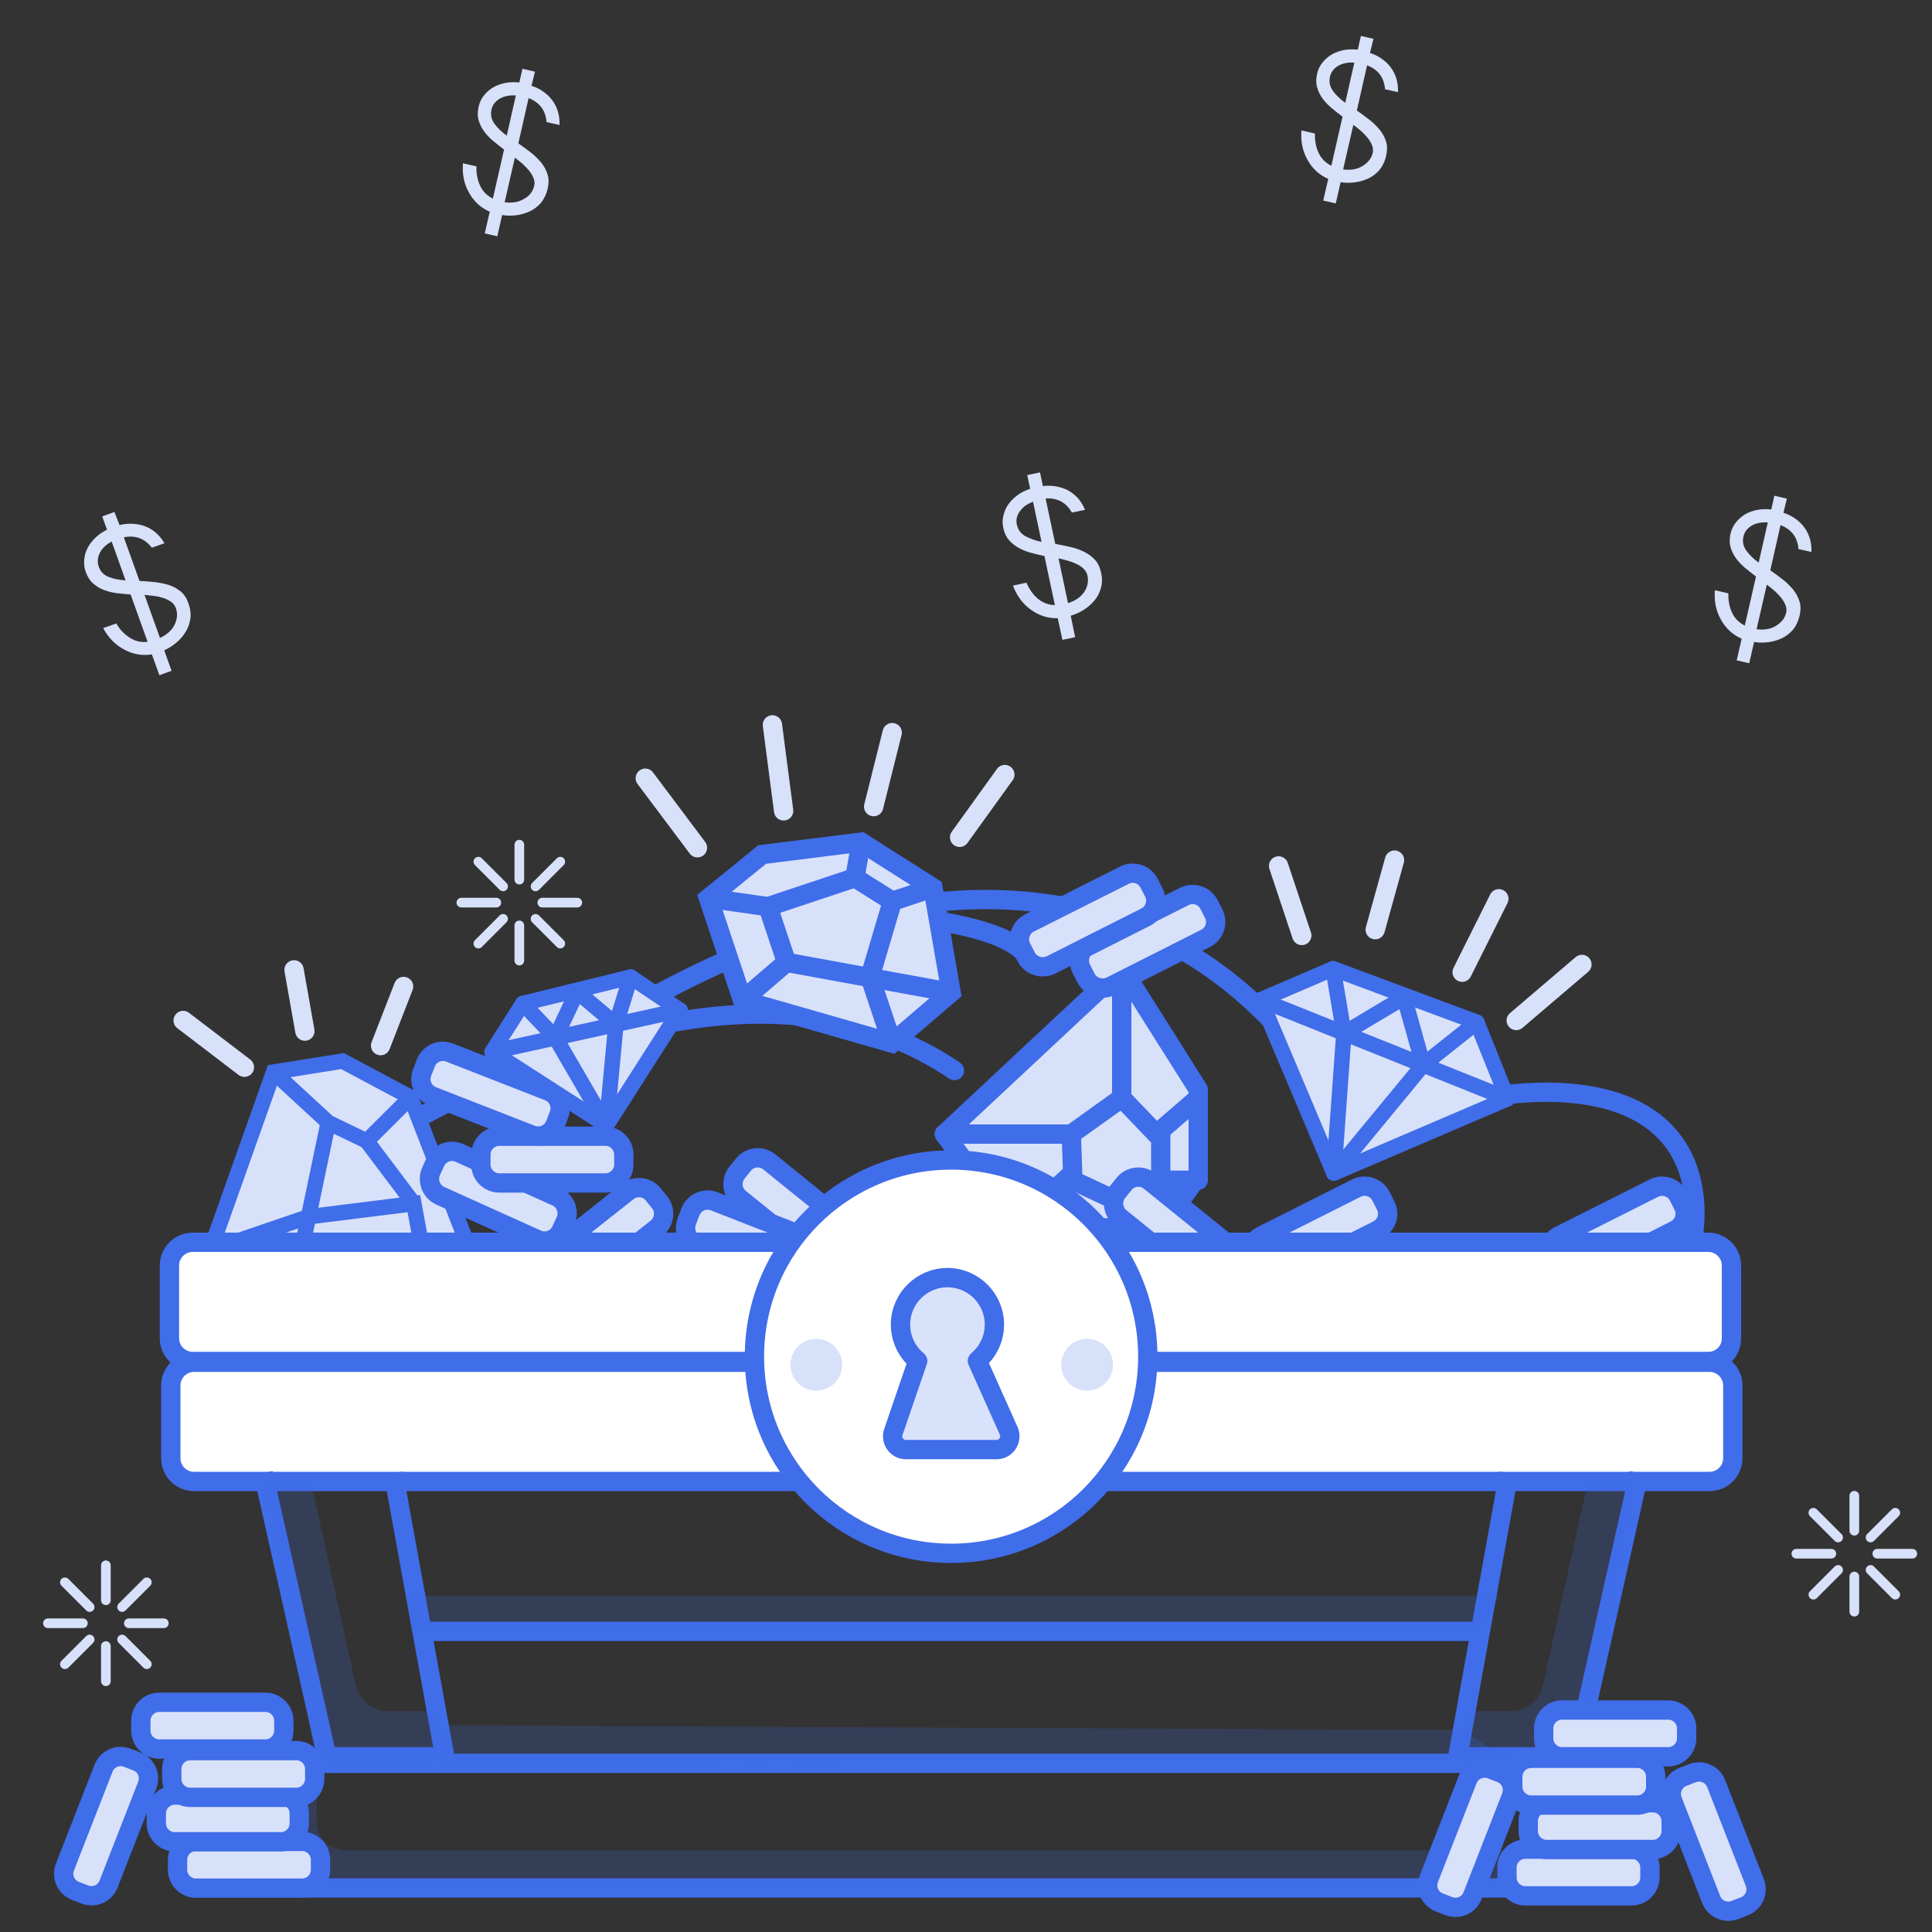 <?xml version="1.0" encoding="utf-8"?>
<!-- Generator: Adobe Illustrator 22.1.0, SVG Export Plug-In . SVG Version: 6.00 Build 0)  -->
<svg version="1.1" id="Layer_1" xmlns="http://www.w3.org/2000/svg" xmlns:xlink="http://www.w3.org/1999/xlink" x="0px" y="0px"
	 viewBox="0 0 1000 1000" style="enable-background:new 0 0 1000 1000;" xml:space="preserve">
<rect x="0" y="0" width="1000" height="1000" fill="#333333" stroke="none"/>
<style type="text/css">
	.st0{fill:none;stroke:#406DE9;stroke-width:10;stroke-linecap:round;stroke-miterlimit:10;}
	.st1{fill:#D8E1FA;stroke:#406DE9;stroke-width:10;stroke-linecap:round;stroke-linejoin:round;stroke-miterlimit:10;}
	.st2{fill:none;stroke:#406DE9;stroke-width:10;stroke-linecap:round;stroke-linejoin:round;stroke-miterlimit:10;}
	.st3{fill:#D8E1FA;stroke:#406DE9;stroke-width:10;stroke-linecap:round;stroke-miterlimit:10;}
	.st4{fill:#D8E1FA;stroke:#406DE9;stroke-width:8;stroke-miterlimit:10;}
	.st5{fill:none;stroke:#406DE9;stroke-width:8;stroke-miterlimit:10;}
	.st6{fill:#FFFFFF;stroke:#406DE9;stroke-width:10;stroke-miterlimit:10;}
	.st7{opacity:0.2;}
	.st8{fill:#406DE9;}
	.st9{opacity:0.2;fill:#406DE9;}
	.st10{fill:none;stroke:#406DE9;stroke-width:10;stroke-miterlimit:10;}
	.st11{opacity:0.2;fill:#0D4094;}
	.st12{fill:none;stroke:#0D4094;stroke-width:10;stroke-miterlimit:10;}
	.st13{fill:none;stroke:#0D4094;stroke-width:10;stroke-linecap:round;stroke-miterlimit:10;}
	.st14{fill:#D8E1FA;stroke:#406DE9;stroke-width:8;stroke-linecap:round;stroke-linejoin:round;stroke-miterlimit:10;}
	.st15{fill:none;stroke:#406DE9;stroke-width:8;stroke-linecap:round;stroke-linejoin:round;stroke-miterlimit:10;}
	.st16{fill:#D8E1FA;stroke:#406DE9;stroke-width:10;stroke-miterlimit:10;}
	.st17{fill:#0D4094;stroke:#D8E1FA;stroke-width:10;stroke-linecap:round;stroke-miterlimit:10;}
	.st18{fill:#0D4094;stroke:#D8E1FA;stroke-width:5;stroke-linecap:round;stroke-miterlimit:10;}
	.st19{fill:#D8E1FA;}
</style>
<g>
	<path class="st0" d="M119.8,643c0,0,226.1-188.9,374.2-88.9"/>
	<g>
		<polygon class="st1" points="580.6,501.2 620.2,563.9 620.2,608.6 600.8,635.5 524.6,635.5 488.8,587 		"/>
		<polyline class="st2" points="580.6,501.2 580.6,568.3 598.5,587 620.2,568.3 		"/>
		<polyline class="st2" points="580.6,568.3 554.5,587 488.8,587 		"/>
		<polyline class="st2" points="554.5,587 555.2,607.1 524.6,635.5 		"/>
		<polyline class="st2" points="600.8,587 600.8,610.9 620.2,610.9 		"/>
		<polyline class="st2" points="600.8,610.9 580.6,620.6 587.6,635.5 		"/>
		<line class="st2" x1="580.6" y1="622.8" x2="555.2" y2="610.9"/>
	</g>
	<path class="st3" d="M442.4,649.4l-3.3,4.1c-3.3,4.1-9.3,4.7-13.4,1.4l-42.8-34.6c-4.1-3.3-4.7-9.3-1.4-13.4l3.3-4.1
		c3.3-4.1,9.3-4.7,13.4-1.4l42.8,34.6C445,639.3,445.6,645.3,442.4,649.4z"/>
	<path class="st3" d="M651.1,657.2l-2.4-4.7c-2.4-4.7-0.5-10.4,4.2-12.8L702,615c4.7-2.4,10.4-0.5,12.8,4.2l2.4,4.7
		c2.4,4.7,0.5,10.4-4.2,12.8l-49.1,24.8C659.2,663.7,653.4,661.8,651.1,657.2z"/>
	<path class="st3" d="M639.4,659.4l-3.3,4.1c-3.3,4.1-9.3,4.7-13.4,1.4l-42.8-34.6c-4.1-3.3-4.7-9.3-1.4-13.4l3.3-4.1
		c3.3-4.1,9.3-4.7,13.4-1.4l42.8,34.6C642,649.3,642.6,655.3,639.4,659.4z"/>
	<path class="st3" d="M805.1,657.2l-2.4-4.7c-2.4-4.7-0.5-10.4,4.2-12.8L856,615c4.7-2.4,10.4-0.5,12.8,4.2l2.4,4.7
		c2.4,4.7,0.5,10.4-4.2,12.8l-49.1,24.8C813.2,663.7,807.4,661.8,805.1,657.2z"/>
	<path class="st3" d="M355.5,632.1l1.9-4.9c1.9-4.9,7.4-7.3,12.3-5.4l51.2,20c4.9,1.9,7.3,7.4,5.4,12.3l-1.9,4.9
		c-1.9,4.9-7.4,7.3-12.3,5.4l-51.2-20C356,642.5,353.6,637,355.5,632.1z"/>
	<g>
		<polygon class="st4" points="141.6,554.9 109.8,644.5 149.5,675.2 223.3,675.2 244.8,651.3 212.5,568 177.3,549.2 		"/>
		<polyline class="st5" points="141.6,554.9 169.9,581 189.8,590.6 212.5,568 		"/>
		<polyline class="st5" points="169.9,581 159.7,629.8 109.8,646.8 		"/>
		<polyline class="st5" points="150.1,675.2 159.7,629.8 214.2,623 223.8,675.1 		"/>
		<line class="st5" x1="214.2" y1="623" x2="189.8" y2="590.6"/>
	</g>
	<path class="st3" d="M283.5,668.2l-3.3-4.1c-3.2-4.1-2.5-10.1,1.6-13.3l43.1-34.1c4.1-3.2,10.1-2.5,13.3,1.6l3.3,4.1
		c3.2,4.1,2.5,10.1-1.6,13.3l-43.1,34.1C292.8,673,286.8,672.3,283.5,668.2z"/>
	<g>
		<path class="st6" d="M884.3,704.7H99.7c-6.6,0-12-5.4-12-12V655c0-6.6,5.4-12,12-12h784.5c6.6,0,12,5.4,12,12v37.7
			C896.3,699.3,890.9,704.7,884.3,704.7z"/>
		<path class="st6" d="M884.9,766.8H100.4c-6.6,0-12-5.4-12-12v-37.7c0-6.6,5.4-12,12-12h784.5c6.6,0,12,5.4,12,12v37.7
			C896.9,761.4,891.5,766.8,884.9,766.8z"/>
	</g>
	<circle class="st6" cx="492.3" cy="702.2" r="101.8"/>
	<g class="st7">
		<path class="st8" d="M475,704.4c-5.4-4.5-8.9-11.2-8.9-18.8c0-13.4,10.9-24.3,24.3-24.3s24.3,10.9,24.3,24.3
			c0,7.6-3.5,14.3-8.9,18.8"/>
		<path class="st8" d="M475,704.4l-12.6,36.8c-1.5,4.5,1.8,9.1,6.5,9.1h46.9c5,0,8.3-5.1,6.3-9.7l-16.2-36.2"/>
	</g>
	<circle class="st9" cx="422.5" cy="706.4" r="13.4"/>
	<circle class="st9" cx="562.7" cy="706.4" r="13.4"/>
	<g>
		<path class="st10" d="M475,704.4c-5.4-4.5-8.9-11.2-8.9-18.8c0-13.4,10.9-24.3,24.3-24.3s24.3,10.9,24.3,24.3
			c0,7.6-3.5,14.3-8.9,18.8"/>
		<path class="st0" d="M475,704.4l-12.6,36.8c-1.5,4.5,1.8,9.1,6.5,9.1h46.9c5,0,8.3-5.1,6.3-9.7l-16.2-36.2"/>
	</g>
	<g>
		<polyline class="st10" points="136.2,762.5 169.2,909.3 230.2,909.3 203.6,762.5 		"/>
		<polyline class="st10" points="848.4,762.5 815.4,909.3 754.5,909.3 781,762.5 		"/>
		<line class="st10" x1="217.1" y1="844.4" x2="766.6" y2="844.4"/>
		<path class="st10" d="M830.3,977.2H158c-6.6,0-12-5.4-12-12v-40.5c0-6.6,5.4-12,12-12h672.3c6.6,0,12,5.4,12,12v40.5
			C842.3,971.8,836.9,977.2,830.3,977.2z"/>
	</g>
	<path class="st9" d="M160.9,766.8l23.2,105.3c1.8,7.9,8.8,13.6,16.9,13.6h24.8v27H164l-27.8-145.9H160.9z"/>
	<path class="st9" d="M821.9,766.8l-23.2,105.3c-1.8,7.9-8.8,13.6-16.9,13.6h-24.8v27h61.9l27.8-145.9H821.9z"/>
	<path class="st11" d="M269.1,498.9"/>
	<polygon class="st9" points="210.3,825.9 776.1,825.9 766.4,844.2 213.3,845.5 	"/>
	<polygon class="st9" points="226.2,893 756.6,895.5 782.2,911.3 229.1,912.5 	"/>
	<path class="st9" d="M164,912.5V943c0,8.1,6.6,14.7,14.7,14.7h634c8.1,0,14.7-6.6,14.7-14.7v-30.4l13.5,8.5v47.8l-18.4,8.3H164
		l-17.9-8.5v-48.8L164,912.5z"/>
	<path class="st12" d="M293.2,544"/>
	<path class="st10" d="M875.8,643c0,0,17.4-72-66.3-77.4c-50.4-3.3-94.8,25.1-145.7-31.4c-144-160-371,10-371,10"/>
	<path class="st13" d="M532,466.6"/>
	<path class="st0" d="M448.6,472.7c0,0,73.4,3.4,83.4,23.4"/>
	<path class="st3" d="M91.9,967.8v-5.2c0-5.2,4.3-9.5,9.5-9.5h55c5.2,0,9.5,4.3,9.5,9.5v5.2c0,5.2-4.3,9.5-9.5,9.5h-55
		C96.2,977.3,91.9,973,91.9,967.8z"/>
	<path class="st3" d="M80.9,943.8v-5.2c0-5.2,4.3-9.5,9.5-9.5h55c5.2,0,9.5,4.3,9.5,9.5v5.2c0,5.2-4.3,9.5-9.5,9.5h-55
		C85.2,953.3,80.9,949,80.9,943.8z"/>
	<path class="st3" d="M88.9,920.8v-5.2c0-5.2,4.3-9.5,9.5-9.5h55c5.2,0,9.5,4.3,9.5,9.5v5.2c0,5.2-4.3,9.5-9.5,9.5h-55
		C93.2,930.3,88.9,926,88.9,920.8z"/>
	<path class="st3" d="M72.9,895.8v-5.2c0-5.2,4.3-9.5,9.5-9.5h55c5.2,0,9.5,4.3,9.5,9.5v5.2c0,5.2-4.3,9.5-9.5,9.5h-55
		C77.2,905.3,72.9,901,72.9,895.8z"/>
	<path class="st3" d="M43.9,980.6l-4.9-1.9c-4.9-1.9-7.3-7.4-5.4-12.3l20-51.2c1.9-4.9,7.4-7.3,12.3-5.4l4.9,1.9
		c4.9,1.9,7.3,7.4,5.4,12.3l-20,51.2C54.3,980.1,48.8,982.5,43.9,980.6z"/>
	<g>
		<polygon class="st14" points="690,501.4 652.5,517.5 690.4,607.2 780.3,568.7 764.4,529.1 		"/>
		<polyline class="st15" points="764.4,529.1 736.6,551.2 690.4,607.2 695.6,534.8 690,501.4 		"/>
		<line class="st15" x1="652.5" y1="517.5" x2="780.3" y2="568.7"/>
		<polyline class="st15" points="695.6,534.8 726.8,516.2 736.6,551.2 		"/>
	</g>
	<g>
		<polygon class="st16" points="461.7,539.9 384.3,517.7 366.7,464.9 394.5,442.3 445.7,435.9 482.9,459.5 492.3,513.7 		"/>
		<polyline class="st10" points="492.3,513.7 407.1,498.1 384.3,517.7 		"/>
		<polyline class="st10" points="461.7,539.9 450.3,505.7 461.9,466.5 482.9,459.5 		"/>
		<polyline class="st10" points="461.9,466.5 442.5,454.3 397.5,469.3 407.1,498.1 		"/>
		<line class="st10" x1="397.5" y1="469.3" x2="366.7" y2="464.9"/>
		<line class="st10" x1="445.7" y1="435.9" x2="442.5" y2="454.3"/>
	</g>
	<path class="st3" d="M223.1,606.3l2.2-4.8c2.2-4.8,7.8-6.9,12.6-4.7l50.1,22.6c4.8,2.2,6.9,7.8,4.7,12.6l-2.2,4.8
		c-2.2,4.8-7.8,6.9-12.6,4.7l-50.1-22.6C223.1,616.7,221,611.1,223.1,606.3z"/>
	<path class="st3" d="M248.9,602.8v-5.2c0-5.2,4.3-9.5,9.5-9.5h55c5.2,0,9.5,4.3,9.5,9.5v5.2c0,5.2-4.3,9.5-9.5,9.5h-55
		C253.2,612.3,248.9,608,248.9,602.8z"/>
	<path class="st3" d="M218.5,555.1l1.9-4.9c1.9-4.9,7.4-7.3,12.3-5.4l51.2,20c4.9,1.9,7.3,7.4,5.4,12.3l-1.9,4.9
		c-1.9,4.9-7.4,7.3-12.3,5.4l-51.2-20C219,565.5,216.6,560,218.5,555.1z"/>
	<path class="st3" d="M562.1,506.2l-2.4-4.7c-2.4-4.7-0.5-10.4,4.2-12.8L613,464c4.7-2.4,10.4-0.5,12.8,4.2l2.4,4.7
		c2.4,4.7,0.5,10.4-4.2,12.8l-49.1,24.8C570.2,512.7,564.4,510.8,562.1,506.2z"/>
	<g>
		<polygon class="st14" points="270.6,519.4 254.7,544.4 313.9,582.5 352,522.9 326.4,505.7 		"/>
		<polyline class="st15" points="326.4,505.7 318.8,530.2 313.9,582.5 287.5,537.1 270.6,519.4 		"/>
		<line class="st15" x1="254.7" y1="544.4" x2="352" y2="522.9"/>
		<polyline class="st15" points="287.5,537.1 298.7,513.3 318.8,530.2 		"/>
	</g>
	<line class="st17" x1="661.8" y1="448.2" x2="673.8" y2="484.2"/>
	<line class="st17" x1="721.8" y1="445.2" x2="711.8" y2="481.2"/>
	<line class="st17" x1="756.8" y1="503.2" x2="775.8" y2="465.2"/>
	<line class="st17" x1="784.8" y1="528.2" x2="818.8" y2="499.2"/>
	<path class="st3" d="M531.1,495.2l-2.4-4.7c-2.4-4.7-0.5-10.4,4.2-12.8L582,453c4.7-2.4,10.4-0.5,12.8,4.2l2.4,4.7
		c2.4,4.7,0.5,10.4-4.2,12.8l-49.1,24.8C539.2,501.7,533.4,499.8,531.1,495.2z"/>
	<g>
		<line class="st18" x1="268.8" y1="437.2" x2="268.8" y2="455.3"/>
		<line class="st18" x1="268.8" y1="479" x2="268.8" y2="497.2"/>
		<line class="st18" x1="238.8" y1="467.2" x2="256.9" y2="467.2"/>
		<line class="st18" x1="280.7" y1="467.2" x2="298.8" y2="467.2"/>
		<line class="st18" x1="247.6" y1="446" x2="260.4" y2="458.8"/>
		<line class="st18" x1="277.2" y1="475.6" x2="290" y2="488.4"/>
		<line class="st18" x1="290" y1="446" x2="277.2" y2="458.8"/>
		<line class="st18" x1="260.4" y1="475.6" x2="247.6" y2="488.4"/>
	</g>
	<g>
		<line class="st18" x1="959.8" y1="774.2" x2="959.8" y2="792.3"/>
		<line class="st18" x1="959.8" y1="816" x2="959.8" y2="834.2"/>
		<line class="st18" x1="929.8" y1="804.2" x2="947.9" y2="804.2"/>
		<line class="st18" x1="971.7" y1="804.2" x2="989.8" y2="804.2"/>
		<line class="st18" x1="938.6" y1="783" x2="951.4" y2="795.8"/>
		<line class="st18" x1="968.2" y1="812.6" x2="981" y2="825.4"/>
		<line class="st18" x1="981" y1="783" x2="968.2" y2="795.8"/>
		<line class="st18" x1="951.4" y1="812.6" x2="938.6" y2="825.4"/>
	</g>
	<g>
		<line class="st18" x1="54.8" y1="810.2" x2="54.8" y2="828.3"/>
		<line class="st18" x1="54.8" y1="852" x2="54.8" y2="870.2"/>
		<line class="st18" x1="24.8" y1="840.2" x2="42.9" y2="840.2"/>
		<line class="st18" x1="66.7" y1="840.2" x2="84.8" y2="840.2"/>
		<line class="st18" x1="33.6" y1="819" x2="46.4" y2="831.8"/>
		<line class="st18" x1="63.2" y1="848.6" x2="76" y2="861.4"/>
		<line class="st18" x1="76" y1="819" x2="63.2" y2="831.8"/>
		<line class="st18" x1="46.4" y1="848.6" x2="33.6" y2="861.4"/>
	</g>
	<g>
		<path class="st19" d="M61.9,271.8c2.1-0.6,4.3-0.8,6.5-0.7c2.2,0.1,4.3,0.4,6.4,1.2c2,0.7,3.9,1.8,5.7,3.3
			c1.8,1.5,3.3,3.3,4.6,5.6l-6.5,2.3c-3.7-4.8-8.5-6.6-14.5-5.4l8.1,22.6c2.7,0.1,5.3,0.3,7.9,0.6c2.6,0.3,5.1,0.8,7.3,1.5
			c2.3,0.7,4.3,1.9,6.1,3.3c1.8,1.5,3.1,3.5,4,6.1c1.1,3,1.4,5.7,1,8.2c-0.4,2.5-1.2,4.8-2.5,6.8c-1.3,2.1-2.9,3.9-4.8,5.5
			c-1.9,1.6-4,2.9-6.2,3.9l3.8,10.6l-6.3,2.3l-3.9-10.8c-5,0.8-9.7,0-14.3-2.5c-4.6-2.4-8.2-6.1-10.9-11.1l6.8-2.4
			c1.8,3.2,4.2,5.6,7,7.4c2.8,1.8,5.9,2.5,9.2,2.1l-8.8-24.5c-2.5-0.2-4.9-0.4-7.3-0.7c-2.4-0.3-4.6-0.9-6.7-1.7
			c-2.1-0.8-3.9-2-5.5-3.4s-2.8-3.4-3.7-5.8c-0.8-2.1-1-4.3-0.8-6.5c0.2-2.2,0.8-4.2,1.8-6.1c1-1.9,2.4-3.7,4.1-5.3
			c1.7-1.6,3.7-3,5.9-4l-2.5-6.9l6.3-2.3L61.9,271.8z M51.1,293.3c0.9,2.6,2.6,4.3,5.1,5.3c2.5,1,5.4,1.6,8.8,1.8l-7.2-20.1
			c-3,1.6-5,3.6-6.2,6C50.5,288.7,50.3,291,51.1,293.3z M91,314.7c-0.5-1.3-1.2-2.3-2.3-3.1c-1.1-0.8-2.4-1.5-3.9-2
			c-1.5-0.5-3.1-0.9-4.8-1.1c-1.7-0.2-3.4-0.4-5.2-0.6l8,22.3c3.6-1.7,6.2-4,7.6-6.9C91.8,320.3,92,317.5,91,314.7z"/>
	</g>
	<g>
		<path class="st19" d="M923.1,265.4c2.1,0.7,4.1,1.6,5.9,2.9c1.8,1.2,3.4,2.7,4.7,4.4c1.3,1.7,2.3,3.6,3,5.8c0.7,2.2,1,4.6,0.9,7.2
			l-6.7-1.5c-0.5-6.1-3.6-10.2-9.3-12.4l-5.3,23.4c2.2,1.5,4.3,3.1,6.4,4.7c2.1,1.6,3.8,3.4,5.4,5.2c1.5,1.9,2.6,3.9,3.3,6.1
			s0.7,4.6,0.1,7.3c-0.7,3.1-1.9,5.5-3.5,7.5c-1.7,1.9-3.6,3.4-5.8,4.4s-4.5,1.7-7,2c-2.5,0.3-4.9,0.3-7.3-0.1l-2.5,11l-6.5-1.5
			l2.6-11.2c-4.6-2-8.2-5.3-10.7-9.8c-2.6-4.5-3.6-9.6-3.2-15.3l7,1.6c-0.1,3.7,0.5,7,1.9,10c1.4,3,3.6,5.2,6.6,6.7l5.8-25.4
			c-2-1.5-3.9-3-5.7-4.5c-1.8-1.5-3.4-3.2-4.7-5c-1.3-1.8-2.2-3.7-2.8-5.8c-0.6-2.1-0.5-4.3,0-6.8c0.5-2.2,1.4-4.2,2.8-5.9
			c1.3-1.7,3-3.1,4.8-4.2s4-1.8,6.3-2.3c2.3-0.4,4.7-0.5,7.2-0.2l1.6-7.1l6.5,1.5L923.1,265.4z M902.4,277.7
			c-0.6,2.7-0.1,5.1,1.5,7.3c1.6,2.2,3.7,4.3,6.4,6.2l4.7-20.8c-3.4-0.2-6.2,0.4-8.4,1.7C904.3,273.5,902.9,275.4,902.4,277.7z
			 M924.5,317.2c0.3-1.3,0.2-2.6-0.3-3.9c-0.5-1.3-1.2-2.5-2.2-3.8c-1-1.2-2.1-2.4-3.4-3.6c-1.3-1.1-2.7-2.2-4.1-3.3l-5.3,23.1
			c4,0.5,7.4-0.1,10.1-1.8S923.8,320.1,924.5,317.2z"/>
	</g>
	<g>
		<path class="st19" d="M275.1,44.4c2.1,0.7,4.1,1.6,5.9,2.9c1.8,1.2,3.4,2.7,4.7,4.4c1.3,1.7,2.3,3.6,3,5.8c0.7,2.2,1,4.6,0.9,7.2
			l-6.7-1.5c-0.5-6.1-3.6-10.2-9.3-12.4l-5.3,23.4c2.2,1.5,4.3,3.1,6.4,4.7c2.1,1.6,3.8,3.4,5.4,5.2c1.5,1.9,2.6,3.9,3.3,6.1
			c0.7,2.2,0.7,4.6,0.1,7.3c-0.7,3.1-1.9,5.5-3.5,7.5c-1.7,1.9-3.6,3.4-5.8,4.4s-4.5,1.7-7,2c-2.5,0.3-4.9,0.3-7.3-0.1l-2.5,11
			l-6.5-1.5l2.6-11.2c-4.6-2-8.2-5.3-10.7-9.8c-2.6-4.5-3.6-9.6-3.2-15.3l7,1.6c-0.1,3.7,0.5,7,1.9,10c1.4,3,3.6,5.2,6.6,6.7
			l5.8-25.4c-2-1.5-3.9-3-5.7-4.5c-1.8-1.5-3.4-3.2-4.7-5c-1.3-1.8-2.2-3.7-2.8-5.8c-0.6-2.1-0.5-4.3,0-6.8c0.5-2.2,1.4-4.2,2.8-5.9
			c1.3-1.7,3-3.1,4.8-4.2c1.9-1.1,4-1.8,6.3-2.3c2.3-0.4,4.7-0.5,7.2-0.2l1.6-7.1l6.5,1.5L275.1,44.4z M254.4,56.7
			c-0.6,2.7-0.1,5.1,1.5,7.3c1.6,2.2,3.7,4.3,6.4,6.2l4.7-20.8c-3.4-0.2-6.2,0.4-8.4,1.7C256.3,52.5,254.9,54.4,254.4,56.7z
			 M276.5,96.2c0.3-1.3,0.2-2.6-0.3-3.9c-0.5-1.3-1.2-2.5-2.2-3.8c-1-1.2-2.1-2.4-3.4-3.6c-1.3-1.1-2.7-2.2-4.1-3.3l-5.3,23.1
			c4,0.5,7.4-0.1,10.1-1.8C274.1,101.4,275.8,99.1,276.5,96.2z"/>
	</g>
	<g>
		<path class="st19" d="M539.8,251.6c2.2-0.3,4.4-0.2,6.6,0.1c2.2,0.4,4.2,1,6.2,2c1.9,1,3.6,2.3,5.2,4c1.5,1.7,2.8,3.7,3.8,6.2
			l-6.8,1.4c-3-5.3-7.6-7.7-13.6-7.3l5,23.5c2.6,0.5,5.2,1,7.8,1.6c2.6,0.6,4.9,1.4,7.1,2.5s4,2.4,5.6,4.1c1.6,1.7,2.6,3.9,3.2,6.6
			c0.7,3.1,0.6,5.8-0.1,8.2c-0.7,2.4-1.8,4.6-3.4,6.4c-1.5,1.9-3.4,3.4-5.5,4.8c-2.1,1.3-4.4,2.3-6.7,3l2.3,11.1l-6.6,1.4l-2.4-11.2
			c-5,0.1-9.6-1.3-13.9-4.4c-4.2-3-7.3-7.2-9.3-12.5l7-1.5c1.4,3.4,3.4,6.1,5.9,8.3c2.5,2.1,5.5,3.2,8.8,3.3l-5.4-25.4
			c-2.4-0.5-4.8-1.1-7.1-1.7c-2.3-0.6-4.4-1.5-6.4-2.6c-1.9-1.1-3.6-2.5-5-4.1c-1.4-1.7-2.3-3.7-2.8-6.2c-0.5-2.2-0.5-4.4,0.1-6.5
			c0.5-2.1,1.4-4.1,2.6-5.8c1.3-1.8,2.9-3.3,4.8-4.7c1.9-1.4,4.1-2.4,6.4-3.2l-1.5-7.1l6.6-1.4L539.8,251.6z M526.3,271.5
			c0.6,2.7,2,4.7,4.4,6c2.4,1.3,5.2,2.3,8.4,3l-4.4-20.8c-3.2,1.2-5.5,2.9-6.9,5.1C526.3,266.8,525.8,269.1,526.3,271.5z M562.9,298
			c-0.3-1.3-0.9-2.4-1.8-3.4c-1-1-2.1-1.8-3.5-2.5c-1.4-0.7-3-1.3-4.6-1.8c-1.7-0.5-3.4-0.9-5.1-1.3l4.9,23.2
			c3.8-1.2,6.6-3.2,8.4-5.8C562.9,303.8,563.5,301,562.9,298z"/>
	</g>
	<g>
		<path class="st19" d="M709.1,27.4c2.1,0.7,4.1,1.6,5.9,2.9c1.8,1.2,3.4,2.7,4.7,4.4c1.3,1.7,2.3,3.6,3,5.8c0.7,2.2,1,4.6,0.9,7.2
			l-6.7-1.5c-0.5-6.1-3.6-10.2-9.3-12.4l-5.3,23.4c2.2,1.5,4.3,3.1,6.4,4.7c2.1,1.6,3.8,3.4,5.4,5.2c1.5,1.9,2.6,3.9,3.3,6.1
			s0.7,4.6,0.1,7.3c-0.7,3.1-1.9,5.5-3.5,7.5c-1.7,1.9-3.6,3.4-5.8,4.4s-4.5,1.7-7,2c-2.5,0.3-4.9,0.3-7.3-0.1l-2.5,11l-6.5-1.5
			l2.6-11.2c-4.6-2-8.2-5.3-10.7-9.8c-2.6-4.5-3.6-9.6-3.2-15.3l7,1.6c-0.1,3.7,0.5,7,1.9,10c1.4,3,3.6,5.2,6.6,6.7l5.8-25.4
			c-2-1.5-3.9-3-5.7-4.5c-1.8-1.5-3.4-3.2-4.7-5c-1.3-1.8-2.2-3.7-2.8-5.8c-0.6-2.1-0.5-4.3,0-6.8c0.5-2.2,1.4-4.2,2.8-5.9
			c1.3-1.7,3-3.1,4.8-4.2s4-1.8,6.3-2.3c2.3-0.4,4.7-0.5,7.2-0.2l1.6-7.1l6.5,1.5L709.1,27.4z M688.4,39.7c-0.6,2.7-0.1,5.1,1.5,7.3
			c1.6,2.2,3.7,4.3,6.4,6.2l4.7-20.8c-3.4-0.2-6.2,0.4-8.4,1.7C690.3,35.5,688.9,37.4,688.4,39.7z M710.5,79.2
			c0.3-1.3,0.2-2.6-0.3-3.9c-0.5-1.3-1.2-2.5-2.2-3.8c-1-1.2-2.1-2.4-3.4-3.6c-1.3-1.1-2.7-2.2-4.1-3.3l-5.3,23.1
			c4,0.5,7.4-0.1,10.1-1.8S709.8,82.1,710.5,79.2z"/>
	</g>
	<line class="st17" x1="334" y1="402.8" x2="361" y2="438.8"/>
	<line class="st17" x1="520.1" y1="400.9" x2="496.7" y2="433.4"/>
	<line class="st17" x1="399.8" y1="375.2" x2="405.6" y2="419.7"/>
	<line class="st17" x1="461.8" y1="379.2" x2="452.2" y2="417.5"/>
	<line class="st17" x1="208.9" y1="510.6" x2="197" y2="541.2"/>
	<line class="st17" x1="152.2" y1="502" x2="157.8" y2="533.7"/>
	<line class="st17" x1="94.8" y1="528.2" x2="126.5" y2="552.4"/>
	<path class="st3" d="M854,971.8v-5.2c0-5.2-4.3-9.5-9.5-9.5h-55c-5.2,0-9.5,4.3-9.5,9.5v5.2c0,5.2,4.3,9.5,9.5,9.5h55
		C849.7,981.3,854,977,854,971.8z"/>
	<path class="st3" d="M865,947.8v-5.2c0-5.2-4.3-9.5-9.5-9.5h-55c-5.2,0-9.5,4.3-9.5,9.5v5.2c0,5.2,4.3,9.5,9.5,9.5h55
		C860.7,957.3,865,953,865,947.8z"/>
	<path class="st3" d="M857,924.8v-5.2c0-5.2-4.3-9.5-9.5-9.5h-55c-5.2,0-9.5,4.3-9.5,9.5v5.2c0,5.2,4.3,9.5,9.5,9.5h55
		C852.7,934.3,857,930,857,924.8z"/>
	<path class="st3" d="M873,899.8v-5.2c0-5.2-4.3-9.5-9.5-9.5h-55c-5.2,0-9.5,4.3-9.5,9.5v5.2c0,5.2,4.3,9.5,9.5,9.5h55
		C868.7,909.3,873,905,873,899.8z"/>
	<path class="st3" d="M898,988.6l4.9-1.9c4.9-1.9,7.3-7.4,5.4-12.3l-20-51.2c-1.9-4.9-7.4-7.3-12.3-5.4l-4.9,1.9
		c-4.9,1.9-7.3,7.4-5.4,12.3l20,51.2C887.6,988.1,893.1,990.5,898,988.6z"/>
	<path class="st3" d="M749.9,986.6l-4.9-1.9c-4.9-1.9-7.3-7.4-5.4-12.3l20-51.2c1.9-4.9,7.4-7.3,12.3-5.4l4.9,1.9
		c4.9,1.9,7.3,7.4,5.4,12.3l-20,51.2C760.3,986.1,754.8,988.5,749.9,986.6z"/>
</g>
</svg>
